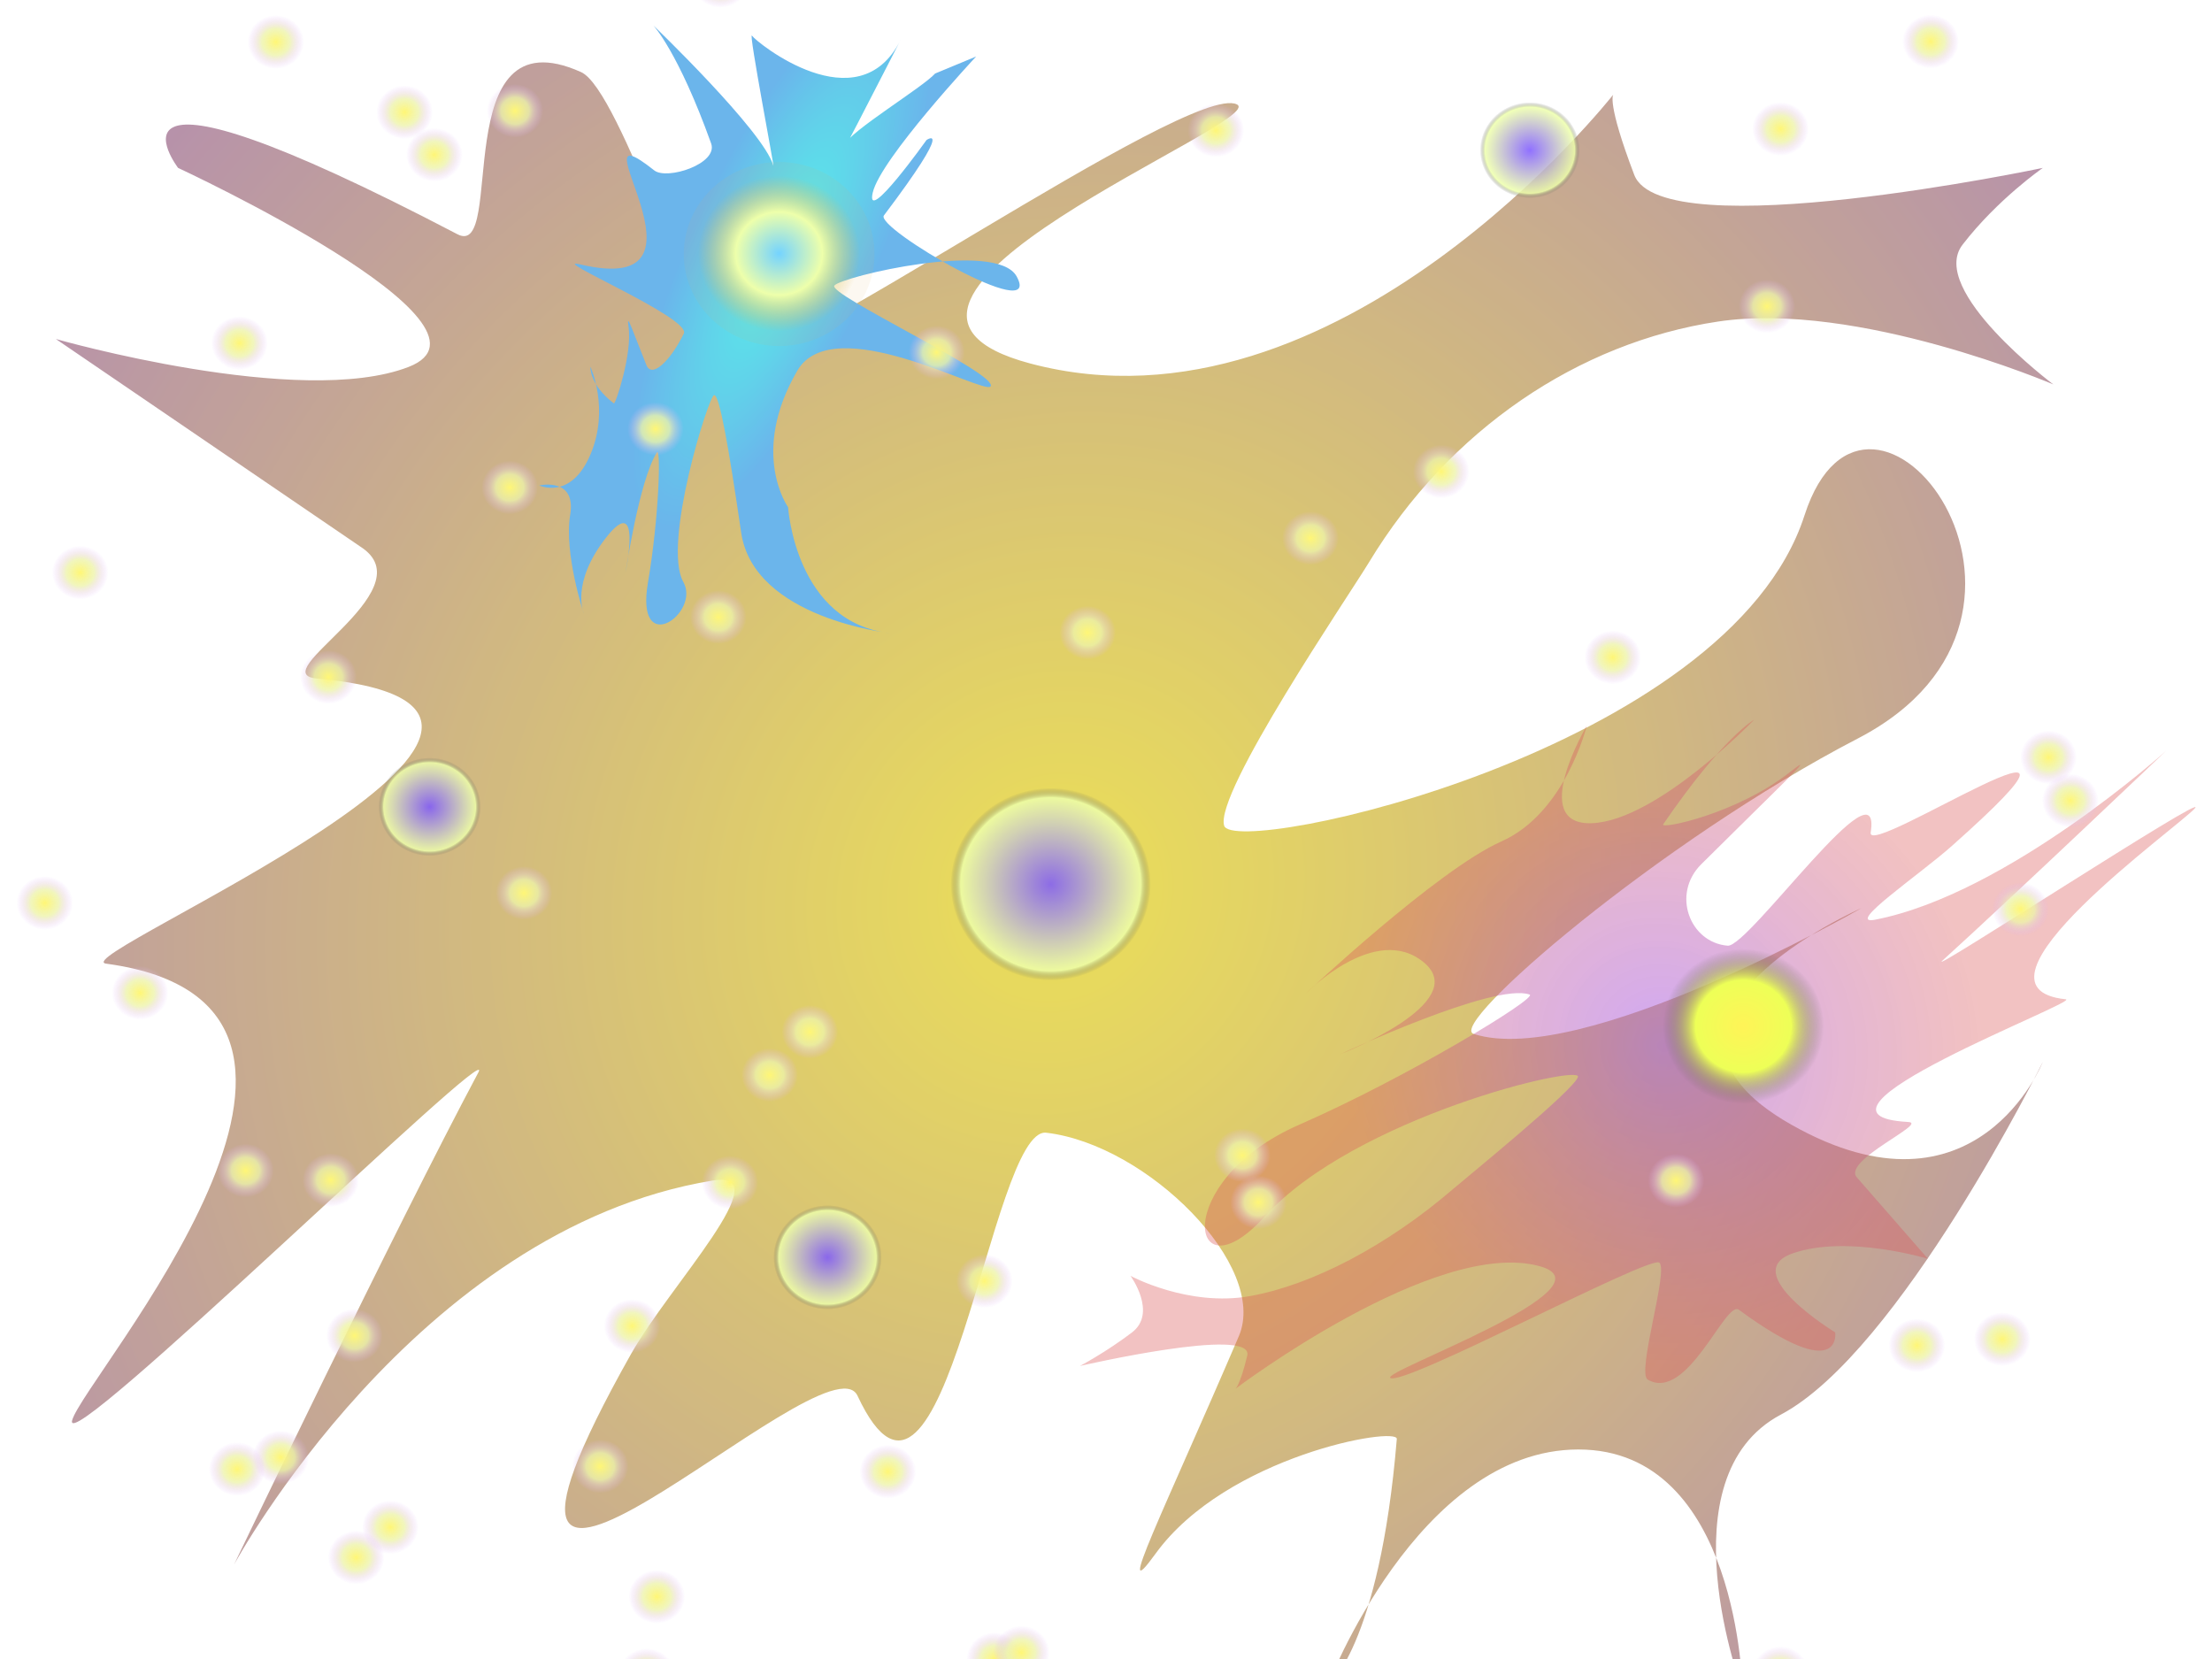 <?xml version="1.0" encoding="UTF-8" standalone="no"?>
<!-- Created with Inkscape (http://www.inkscape.org/) -->

<svg
   xmlns:osb="http://www.openswatchbook.org/uri/2009/osb"
   xmlns:dc="http://purl.org/dc/elements/1.1/"
   xmlns:cc="http://creativecommons.org/ns#"
   xmlns:rdf="http://www.w3.org/1999/02/22-rdf-syntax-ns#"
   xmlns:svg="http://www.w3.org/2000/svg"
   xmlns="http://www.w3.org/2000/svg"
   xmlns:xlink="http://www.w3.org/1999/xlink"
   xmlns:sodipodi="http://sodipodi.sourceforge.net/DTD/sodipodi-0.dtd"
   xmlns:inkscape="http://www.inkscape.org/namespaces/inkscape"
   width="640"
   height="480"
   id="svg4219"
   version="1.1"
   inkscape:version="0.48.5 r10040"
   sodipodi:docname="Background.svg">
  <defs
     id="defs4221">
    <linearGradient
       id="linearGradient7269">
      <stop
         id="stop7271"
         offset="0"
         style="stop-color:#e1cf00;stop-opacity:1" />
      <stop
         id="stop7273"
         offset="1"
         style="stop-color:#5500de;stop-opacity:1" />
    </linearGradient>
    <linearGradient
       id="linearGradient7263">
      <stop
         style="stop-color:#00e6de;stop-opacity:1"
         offset="0"
         id="stop7265" />
      <stop
         style="stop-color:#1e8ee0;stop-opacity:1"
         offset="1"
         id="stop7267" />
    </linearGradient>
    <linearGradient
       id="linearGradient7105">
      <stop
         id="stop7107"
         offset="0"
         style="stop-color:#7500de;stop-opacity:1" />
      <stop
         id="stop7109"
         offset="1"
         style="stop-color:#c90000;stop-opacity:0.7" />
    </linearGradient>
    <linearGradient
       id="linearGradient7034">
      <stop
         id="stop7036"
         offset="0"
         style="stop-color:#3800ff;stop-opacity:1" />
      <stop
         style="stop-color:#e4ff7f;stop-opacity:1"
         offset="0.899"
         id="stop7038" />
      <stop
         id="stop7040"
         offset="1"
         style="stop-color:#000000;stop-opacity:0" />
    </linearGradient>
    <linearGradient
       id="linearGradient6987">
      <stop
         style="stop-color:#ffee00;stop-opacity:1"
         offset="0"
         id="stop6989" />
      <stop
         id="stop6991"
         offset="0.593"
         style="stop-color:#e4ff00;stop-opacity:1" />
      <stop
         style="stop-color:#000000;stop-opacity:0"
         offset="1"
         id="stop6993" />
    </linearGradient>
    <linearGradient
       id="linearGradient6942">
      <stop
         id="stop6944"
         offset="0"
         style="stop-color:#2cbdff;stop-opacity:1" />
      <stop
         style="stop-color:#e4ff7f;stop-opacity:1"
         offset="0.537"
         id="stop6946" />
      <stop
         id="stop6948"
         offset="1"
         style="stop-color:#ce8800;stop-opacity:0.084" />
    </linearGradient>
    <linearGradient
       id="linearGradient6403">
      <stop
         style="stop-color:#fff22f;stop-opacity:1;"
         offset="0"
         id="stop6405" />
      <stop
         id="stop6411"
         offset="0.5"
         style="stop-color:#e4ed7f;stop-opacity:0.789;" />
      <stop
         style="stop-color:#ce88ff;stop-opacity:0;"
         offset="1"
         id="stop6407" />
    </linearGradient>
    <linearGradient
       id="linearGradient6395">
      <stop
         id="stop6397"
         offset="0"
         style="stop-color:#c90041;stop-opacity:1" />
      <stop
         id="stop6399"
         offset="1"
         style="stop-color:#c900de;stop-opacity:0;" />
    </linearGradient>
    <linearGradient
       id="linearGradient6195">
      <stop
         style="stop-color:#c900de;stop-opacity:1;"
         offset="0"
         id="stop6197" />
      <stop
         style="stop-color:#c900de;stop-opacity:0;"
         offset="1"
         id="stop6199" />
    </linearGradient>
    <linearGradient
       id="linearGradient6187"
       osb:paint="solid">
      <stop
         style="stop-color:#c900de;stop-opacity:1;"
         offset="0"
         id="stop6189" />
    </linearGradient>
    <radialGradient
       inkscape:collect="always"
       xlink:href="#linearGradient6195"
       id="radialGradient6201"
       cx="309.167"
       cy="232.969"
       fx="309.167"
       fy="232.969"
       r="288.96"
       gradientTransform="matrix(0.817,-0.92,0.644,0.572,-93.472,384.112)"
       gradientUnits="userSpaceOnUse" />
    <filter
       inkscape:collect="always"
       id="filter6207">
      <feGaussianBlur
         inkscape:collect="always"
         stdDeviation="9.088"
         id="feGaussianBlur6209" />
    </filter>
    <radialGradient
       inkscape:collect="always"
       xlink:href="#linearGradient6195-3"
       id="radialGradient6201-0"
       cx="309.167"
       cy="232.969"
       fx="309.167"
       fy="232.969"
       r="288.96"
       gradientTransform="matrix(0.817,-0.92,0.644,0.572,-93.472,384.112)"
       gradientUnits="userSpaceOnUse" />
    <linearGradient
       id="linearGradient6195-3">
      <stop
         style="stop-color:#c900de;stop-opacity:1;"
         offset="0"
         id="stop6197-1" />
      <stop
         style="stop-color:#c900de;stop-opacity:0;"
         offset="1"
         id="stop6199-2" />
    </linearGradient>
    <radialGradient
       r="288.96"
       fy="193.283"
       fx="333.019"
       cy="193.283"
       cx="333.019"
       gradientTransform="matrix(0.013,-0.739,0.67,0.01,157.84,13.404)"
       gradientUnits="userSpaceOnUse"
       id="radialGradient6372"
       xlink:href="#linearGradient6395"
       inkscape:collect="always" />
    <radialGradient
       inkscape:collect="always"
       xlink:href="#linearGradient7269"
       id="radialGradient6401"
       gradientUnits="userSpaceOnUse"
       gradientTransform="matrix(1.373,-1.711,1.604,1.287,-492.837,39.426)"
       cx="309.167"
       cy="232.969"
       fx="309.167"
       fy="232.969"
       r="288.96" />
    <radialGradient
       inkscape:collect="always"
       xlink:href="#linearGradient6403"
       id="radialGradient6409"
       cx="-302.095"
       cy="177.4"
       fx="-302.095"
       fy="177.4"
       r="20.21"
       gradientTransform="matrix(0.921,1.0762324e-8,-2.8177271e-8,0.37,-23.786,111.739)"
       gradientUnits="userSpaceOnUse" />
    <radialGradient
       inkscape:collect="always"
       xlink:href="#linearGradient6403"
       id="radialGradient6653"
       gradientUnits="userSpaceOnUse"
       gradientTransform="matrix(0.921,1.0762324e-8,-2.8177271e-8,0.37,-23.786,111.739)"
       cx="-302.095"
       cy="177.4"
       fx="-302.095"
       fy="177.4"
       r="20.21" />
    <radialGradient
       inkscape:collect="always"
       xlink:href="#linearGradient6403-1"
       id="radialGradient6653-8"
       gradientUnits="userSpaceOnUse"
       gradientTransform="matrix(0.921,1.0762324e-8,-2.8177271e-8,0.37,-23.786,111.739)"
       cx="-302.095"
       cy="177.4"
       fx="-302.095"
       fy="177.4"
       r="20.21" />
    <linearGradient
       id="linearGradient6403-1">
      <stop
         style="stop-color:#fff22f;stop-opacity:1;"
         offset="0"
         id="stop6405-0" />
      <stop
         id="stop6411-7"
         offset="0.5"
         style="stop-color:#e4ed7f;stop-opacity:0.789;" />
      <stop
         style="stop-color:#ce88ff;stop-opacity:0;"
         offset="1"
         id="stop6407-6" />
    </linearGradient>
    <radialGradient
       r="20.21"
       fy="177.4"
       fx="-302.095"
       cy="177.4"
       cx="-302.095"
       gradientTransform="matrix(0.846,2.1525271e-8,-5.6343308e-8,0.37,-46.45,111.739)"
       gradientUnits="userSpaceOnUse"
       id="radialGradient6921"
       xlink:href="#linearGradient6942"
       inkscape:collect="always" />
    <radialGradient
       r="20.21"
       fy="177.4"
       fx="-302.095"
       cy="177.4"
       cx="-302.095"
       gradientTransform="matrix(0.846,2.1525271e-8,-5.6343308e-8,0.37,-46.45,111.739)"
       gradientUnits="userSpaceOnUse"
       id="radialGradient6921-1"
       xlink:href="#linearGradient6942-0"
       inkscape:collect="always" />
    <linearGradient
       id="linearGradient6942-0">
      <stop
         id="stop6944-2"
         offset="0"
         style="stop-color:#ff002f;stop-opacity:1" />
      <stop
         style="stop-color:#e4ff7f;stop-opacity:1"
         offset="0.537"
         id="stop6946-5" />
      <stop
         id="stop6948-1"
         offset="1"
         style="stop-color:#ce8800;stop-opacity:0.084" />
    </linearGradient>
    <radialGradient
       inkscape:collect="always"
       xlink:href="#linearGradient6987"
       id="radialGradient6995"
       gradientUnits="userSpaceOnUse"
       gradientTransform="matrix(0.846,2.1525272e-8,-5.6343292e-8,0.37,-46.45,111.739)"
       cx="-302.095"
       cy="177.4"
       fx="-302.095"
       fy="177.4"
       r="20.21" />
    <radialGradient
       inkscape:collect="always"
       xlink:href="#linearGradient6987-1"
       id="radialGradient6995-7"
       gradientUnits="userSpaceOnUse"
       gradientTransform="matrix(0.846,2.1525271e-8,-5.6343308e-8,0.37,-46.45,111.739)"
       cx="-302.095"
       cy="177.4"
       fx="-302.095"
       fy="177.4"
       r="20.21" />
    <linearGradient
       id="linearGradient6987-1">
      <stop
         style="stop-color:#ff002f;stop-opacity:1"
         offset="0"
         id="stop6989-3" />
      <stop
         id="stop6991-1"
         offset="0.537"
         style="stop-color:#e4ff7f;stop-opacity:1" />
      <stop
         style="stop-color:#000000;stop-opacity:0"
         offset="1"
         id="stop6993-2" />
    </linearGradient>
    <radialGradient
       r="20.21"
       fy="177.4"
       fx="-302.095"
       cy="177.4"
       cx="-302.095"
       gradientTransform="matrix(0.846,2.1525271e-8,-5.6343308e-8,0.37,-46.45,111.739)"
       gradientUnits="userSpaceOnUse"
       id="radialGradient7013"
       xlink:href="#linearGradient7034"
       inkscape:collect="always" />
    <radialGradient
       inkscape:collect="always"
       xlink:href="#linearGradient6195-8"
       id="radialGradient6401-6"
       gradientUnits="userSpaceOnUse"
       gradientTransform="matrix(0.703,-1.01,1.168,0.813,-184.37,-67.002)"
       cx="309.167"
       cy="232.969"
       fx="309.167"
       fy="232.969"
       r="288.96" />
    <linearGradient
       id="linearGradient6195-8">
      <stop
         style="stop-color:#c900de;stop-opacity:1;"
         offset="0"
         id="stop6197-7" />
      <stop
         style="stop-color:#c900de;stop-opacity:0;"
         offset="1"
         id="stop6199-4" />
    </linearGradient>
    <filter
       color-interpolation-filters="sRGB"
       inkscape:collect="always"
       id="filter6207-9">
      <feGaussianBlur
         inkscape:collect="always"
         stdDeviation="9.088"
         id="feGaussianBlur6209-2" />
    </filter>
    <radialGradient
       r="288.96"
       fy="232.969"
       fx="309.167"
       cy="232.969"
       cx="309.167"
       gradientTransform="matrix(0.305,-0.466,0.922,0.641,27.303,-179.758)"
       gradientUnits="userSpaceOnUse"
       id="radialGradient7082"
       xlink:href="#linearGradient7105"
       inkscape:collect="always" />
    <radialGradient
       r="20.21"
       fy="177.4"
       fx="-302.095"
       cy="177.4"
       cx="-302.095"
       gradientTransform="matrix(0.846,2.1525271e-8,-5.6343308e-8,0.37,-46.45,111.739)"
       gradientUnits="userSpaceOnUse"
       id="radialGradient7013-4"
       xlink:href="#linearGradient7034-5"
       inkscape:collect="always" />
    <linearGradient
       id="linearGradient7034-5">
      <stop
         id="stop7036-9"
         offset="0"
         style="stop-color:#3800ff;stop-opacity:1" />
      <stop
         style="stop-color:#e4ff7f;stop-opacity:1"
         offset="0.899"
         id="stop7038-1" />
      <stop
         id="stop7040-2"
         offset="1"
         style="stop-color:#000000;stop-opacity:0" />
    </linearGradient>
    <radialGradient
       r="20.21"
       fy="177.4"
       fx="-302.095"
       cy="177.4"
       cx="-302.095"
       gradientTransform="matrix(0.846,2.1525271e-8,-5.6343308e-8,0.37,-46.45,111.739)"
       gradientUnits="userSpaceOnUse"
       id="radialGradient7127"
       xlink:href="#linearGradient7034-5"
       inkscape:collect="always" />
    <radialGradient
       r="20.21"
       fy="177.4"
       fx="-302.095"
       cy="177.4"
       cx="-302.095"
       gradientTransform="matrix(0.846,2.1525271e-8,-5.6343308e-8,0.37,-46.45,111.739)"
       gradientUnits="userSpaceOnUse"
       id="radialGradient7013-9"
       xlink:href="#linearGradient7034-6"
       inkscape:collect="always" />
    <linearGradient
       id="linearGradient7034-6">
      <stop
         id="stop7036-0"
         offset="0"
         style="stop-color:#3800ff;stop-opacity:1" />
      <stop
         style="stop-color:#e4ff7f;stop-opacity:1"
         offset="0.899"
         id="stop7038-6" />
      <stop
         id="stop7040-4"
         offset="1"
         style="stop-color:#000000;stop-opacity:0" />
    </linearGradient>
    <radialGradient
       r="20.21"
       fy="177.4"
       fx="-302.095"
       cy="177.4"
       cx="-302.095"
       gradientTransform="matrix(0.846,2.1525271e-8,-5.6343308e-8,0.37,-46.45,111.739)"
       gradientUnits="userSpaceOnUse"
       id="radialGradient7013-45"
       xlink:href="#linearGradient7034-4"
       inkscape:collect="always" />
    <linearGradient
       id="linearGradient7034-4">
      <stop
         id="stop7036-6"
         offset="0"
         style="stop-color:#3800ff;stop-opacity:1" />
      <stop
         style="stop-color:#e4ff7f;stop-opacity:1"
         offset="0.899"
         id="stop7038-63" />
      <stop
         id="stop7040-9"
         offset="1"
         style="stop-color:#000000;stop-opacity:0" />
    </linearGradient>
    <radialGradient
       r="20.21"
       fy="177.4"
       fx="-302.095"
       cy="177.4"
       cx="-302.095"
       gradientTransform="matrix(0.846,2.1525271e-8,-5.6343308e-8,0.37,-46.45,111.739)"
       gradientUnits="userSpaceOnUse"
       id="radialGradient7127-9"
       xlink:href="#linearGradient7034-4"
       inkscape:collect="always" />
    <radialGradient
       r="20.21"
       fy="177.4"
       fx="-302.095"
       cy="177.4"
       cx="-302.095"
       gradientTransform="matrix(0.846,2.1525271e-8,-5.6343308e-8,0.37,-46.45,111.739)"
       gradientUnits="userSpaceOnUse"
       id="radialGradient7013-2"
       xlink:href="#linearGradient7034-1"
       inkscape:collect="always" />
    <linearGradient
       id="linearGradient7034-1">
      <stop
         id="stop7036-3"
         offset="0"
         style="stop-color:#3800ff;stop-opacity:1" />
      <stop
         style="stop-color:#e4ff7f;stop-opacity:1"
         offset="0.899"
         id="stop7038-0" />
      <stop
         id="stop7040-99"
         offset="1"
         style="stop-color:#000000;stop-opacity:0" />
    </linearGradient>
    <radialGradient
       r="20.21"
       fy="177.4"
       fx="-302.095"
       cy="177.4"
       cx="-302.095"
       gradientTransform="matrix(0.846,2.1525271e-8,-5.6343308e-8,0.37,-46.45,111.739)"
       gradientUnits="userSpaceOnUse"
       id="radialGradient7127-1"
       xlink:href="#linearGradient7034-1"
       inkscape:collect="always" />
    <radialGradient
       r="288.96"
       fy="232.969"
       fx="309.167"
       cy="232.969"
       cx="309.167"
       gradientTransform="matrix(0.305,-0.466,0.922,0.641,27.303,-179.758)"
       gradientUnits="userSpaceOnUse"
       id="radialGradient7082-4"
       xlink:href="#linearGradient7105-5"
       inkscape:collect="always" />
    <linearGradient
       id="linearGradient7105-5">
      <stop
         id="stop7107-8"
         offset="0"
         style="stop-color:#c900de;stop-opacity:0.207" />
      <stop
         id="stop7109-5"
         offset="1"
         style="stop-color:#c90000;stop-opacity:0.7" />
    </linearGradient>
    <filter
       color-interpolation-filters="sRGB"
       inkscape:collect="always"
       id="filter6207-9-7">
      <feGaussianBlur
         inkscape:collect="always"
         stdDeviation="9.088"
         id="feGaussianBlur6209-2-3" />
    </filter>
    <radialGradient
       r="288.96"
       fy="144.405"
       fx="260.794"
       cy="144.405"
       cx="260.794"
       gradientTransform="matrix(-0.246,0.597,-0.935,-0.233,439.124,-330.874)"
       gradientUnits="userSpaceOnUse"
       id="radialGradient7240"
       xlink:href="#linearGradient7263"
       inkscape:collect="always" />
  </defs>
  <sodipodi:namedview
     id="base"
     pagecolor="#333333"
     bordercolor="#666666"
     borderopacity="1.0"
     inkscape:pageopacity="1"
     inkscape:pageshadow="2"
     inkscape:zoom="0.98975522"
     inkscape:cx="38.732896"
     inkscape:cy="147.82811"
     inkscape:current-layer="layer1"
     showgrid="true"
     inkscape:grid-bbox="true"
     inkscape:document-units="px"
     inkscape:window-width="1918"
     inkscape:window-height="1078"
     inkscape:window-x="0"
     inkscape:window-y="0"
     inkscape:window-maximized="0" />
  <g
     id="layer1"
     inkscape:label="Layer 1"
     inkscape:groupmode="layer"
     transform="translate(0,448)"
     style="opacity:0.66">
    <path
       style="fill:url(#radialGradient6401);fill-opacity:1;stroke:none;filter:url(#filter6207)"
       d="m 105.076,-289.292 c 17.429,12.629 -28.871,36.182 -13.498,37.588 98.209,8.983 -73.785,80.773 -60.889,82.517 88.216,11.935 -6.346,119.695 -9.804,132.088 C 17.429,-24.706 144.48,-149.105 138.418,-137.739 114.17,-92.273 67.694,4.721 67.694,4.721 c 0,0 52.538,-96.994 138.418,-111.139 19.996,-3.293 -12.347,30.296 -23.515,50.138 -65.191,115.825 56.606,-6.976 65.507,12.11 25.122,53.867 38.467,-77.984 54.615,-76.099 29.278,3.419 64.402,38.636 55.715,58.871 -21.907,51.024 -36.366,79.879 -24.109,62.943 20.503,-28.331 70.132,-36.986 69.816,-33.197 -5.052,60.621 -20.207,71.735 -20.207,71.735 0,0 26.269,-68.704 72.745,-68.704 46.476,0 47.486,69.714 47.486,69.714 0,0 -23.238,-61.631 11.114,-79.818 34.352,-18.186 75.776,-102.045 75.776,-102.045 0,0 -19.197,48.497 -72.745,18.186 -53.549,-30.311 20.207,-62.642 20.207,-62.642 0,0 -80.828,46.476 -112.149,36.373 -7.83,-2.526 53.511,-55.558 111.202,-85.501 69.583,-36.115 2.956,-121.652 -15.471,-64.536 -22.035,68.297 -165.003,99.141 -167.908,89.795 -2.905,-9.346 36.057,-66.557 41.866,-76.155 23.238,-38.393 60.621,-63.652 101.035,-69.714 40.414,-6.062 96.994,18.186 96.994,18.186 0,0 -36.373,-27.279 -26.269,-40.414 10.104,-13.135 23.238,-22.228 23.238,-22.228 0,0 -110.128,23.238 -118.211,2.021 -8.083,-21.217 -6.062,-23.238 -6.062,-23.238 0,0 -79.655,101.525 -168.729,77.797 -66.395,-17.687 69.768,-70.164 59.797,-74.965 -13.765,-6.627 -135.764,79.502 -146.129,73.693 -10.365,-5.808 -32.172,-77.889 -43.605,-83.033 -39.288,-17.679 -21.518,54.369 -35.761,46.921 -110.128,-57.59 -80.828,-19.197 -80.828,-19.197 0,0 98.004,45.466 66.683,57.59 -31.321,12.124 -102.045,-8.083 -102.045,-8.083 z"
       id="path4229"
       inkscape:connector-curvature="0"
       sodipodi:nodetypes="csssscssssssscscscscsssssscscscssssscscc" />
    <path
       style="fill:url(#radialGradient7240);fill-opacity:1;stroke:none;filter:url(#filter6207-9-7)"
       d="m 24.086,-347.859 c 17.429,12.629 83.44,110.013 98.813,111.419 98.209,8.983 -124.472,-23.436 -111.576,-21.691 88.216,11.935 63.675,263.71 60.218,276.102 -3.457,12.393 104.26,-151.813 98.198,-140.447 -24.248,45.466 -64.3,329.757 -64.3,329.757 0,0 11.012,-66.197 72.902,-198.629 13.731,-29.381 49.648,52.323 46.785,83.408 -19.699,213.874 74.608,-239.36 109.64,61.722 8.399,72.185 -3.377,-245.757 12.771,-243.871 29.278,3.419 50.904,23.719 42.217,43.954 -21.907,51.024 -36.366,79.879 -24.109,62.943 20.503,-28.331 70.132,-36.986 69.816,-33.197 -5.052,60.621 -20.207,71.735 -20.207,71.735 0,0 26.269,-68.704 72.745,-68.704 46.476,0 47.486,69.714 47.486,69.714 0,0 -23.238,-61.631 11.114,-79.818 34.352,-18.186 75.776,-102.045 75.776,-102.045 0,0 -19.197,48.497 -72.745,18.186 -53.549,-30.311 20.207,-62.642 20.207,-62.642 0,0 -80.828,46.476 -112.149,36.373 -7.83,-2.526 53.511,-55.558 111.202,-85.501 69.583,-36.115 2.956,-121.652 -15.471,-64.536 -22.035,68.297 -165.003,99.141 -167.908,89.795 -2.905,-9.346 36.057,-66.557 102.146,-157.389 66.089,-90.832 18.978,-353.881 18.978,-353.881 32.955,183.462 -60.141,287.534 -60.141,287.534 0,0 -28.047,113.718 -117.121,89.991 -66.395,-17.687 -59.999,-362.342 -69.969,-367.142 -13.765,-6.627 -5.997,371.679 -16.362,365.871 -10.365,-5.808 -107.775,-262.023 -85.97,-327.652 29.715,-89.438 20.847,298.988 6.605,291.54 -110.128,-57.59 -80.828,-19.197 -80.828,-19.197 0,0 98.004,45.466 66.683,57.59 -31.321,12.124 -157.173,-83.254 -157.173,-83.254 z"
       id="path4229-4-3"
       inkscape:connector-curvature="0"
       sodipodi:nodetypes="csssscssssssscscscscsssscccssssscscc"
       transform="matrix(-0.122,0.286,-0.129,-0.067,228.628,-456.923)" />
    <path
       style="fill:url(#radialGradient7082);fill-opacity:1;stroke:none;filter:url(#filter6207-9);opacity:0.72"
       d="m 136.397,-274.028 c 17.429,12.629 -28.871,36.182 -13.498,37.588 98.209,8.983 -73.785,80.773 -60.889,82.517 88.216,11.935 -6.346,119.695 -9.804,132.088 C 48.749,-9.442 175.801,-133.842 169.739,-122.475 145.491,-77.01 99.014,19.984 99.014,19.984 c 0,0 52.538,-96.994 138.418,-111.139 19.996,-3.293 -12.347,30.296 -23.515,50.138 -65.191,115.825 56.606,-6.976 65.507,12.11 25.122,53.867 38.467,-77.984 54.615,-76.099 29.278,3.419 64.402,38.636 55.715,58.871 -21.907,51.024 -36.366,79.879 -24.109,62.943 20.503,-28.331 70.132,-36.986 69.816,-33.197 -5.052,60.621 -20.207,71.735 -20.207,71.735 0,0 26.269,-68.704 72.745,-68.704 46.476,0 47.486,69.714 47.486,69.714 0,0 -23.238,-61.631 11.114,-79.818 34.352,-18.186 75.776,-102.045 75.776,-102.045 0,0 -19.197,48.497 -72.745,18.186 -53.549,-30.311 20.207,-62.642 20.207,-62.642 0,0 -80.828,46.476 -112.149,36.373 -7.83,-2.526 53.511,-55.558 111.202,-85.501 69.583,-36.115 2.956,-121.652 -15.471,-64.536 -22.035,68.297 -165.003,99.141 -167.908,89.795 -2.905,-9.346 36.057,-66.557 41.866,-76.155 23.238,-38.393 60.621,-63.652 101.035,-69.714 40.414,-6.062 96.994,18.186 96.994,18.186 0,0 -36.373,-27.279 -26.269,-40.414 10.104,-13.135 23.238,-22.228 23.238,-22.228 0,0 -110.128,23.238 -118.211,2.021 -8.083,-21.217 -6.062,-23.238 -6.062,-23.238 0,0 -79.655,101.525 -168.729,77.797 -66.395,-17.687 69.768,-70.164 59.797,-74.965 -13.765,-6.627 -135.764,79.502 -146.129,73.693 -10.365,-5.808 -32.172,-77.889 -43.605,-83.033 -39.288,-17.679 -21.518,54.369 -35.761,46.921 -110.128,-57.59 -80.828,-19.197 -80.828,-19.197 0,0 98.004,45.466 66.683,57.59 -31.321,12.124 -102.045,-8.083 -102.045,-8.083 z"
       id="path4229-4"
       inkscape:connector-curvature="0"
       sodipodi:nodetypes="csssscssssssscscscscsssssscscscssssscscc"
       transform="matrix(-0.405,0.018,0.253,-0.417,661.729,-224.182)" />
    <path
       sodipodi:type="arc"
       style="fill:url(#radialGradient6653);fill-opacity:1;fill-rule:nonzero;stroke:none"
       id="path6225"
       sodipodi:cx="-302.09491"
       sodipodi:cy="177.39993"
       sodipodi:rx="20.207016"
       sodipodi:ry="9.5983324"
       d="m -312.405,185.655 a 20.207,9.598 0 1 1 0.161,0.045"
       transform="matrix(0.438,0,0,1.036,-172.091,-466.511)"
       sodipodi:start="2.1062459"
       sodipodi:end="8.3801699"
       sodipodi:open="true" />
    <use
       id="use6655"
       xlink:href="#path6225"
       x="0"
       y="0"
       width="640"
       height="480"
       transform="translate(378.722,229.701)" />
    <use
       id="use6657"
       xlink:href="#path6225"
       x="0"
       y="0"
       width="640"
       height="480"
       transform="translate(406.944,221.184)" />
    <use
       id="use6659"
       xlink:href="#path6225"
       x="0"
       y="0"
       width="640"
       height="480"
       transform="translate(372.842,217.333)" />
    <use
       id="use6661"
       xlink:href="#path6225"
       x="0"
       y="0"
       width="640"
       height="480"
       transform="translate(375.443,173.446)" />
    <use
       id="use6663"
       xlink:href="#path6225"
       x="0"
       y="0"
       width="640"
       height="480"
       transform="translate(407.174,134.982)" />
    <use
       id="use6665"
       xlink:href="#path6225"
       x="0"
       y="0"
       width="640"
       height="480"
       transform="translate(455.985,93.105)" />
    <use
       id="use6667"
       xlink:href="#path6225"
       x="0"
       y="0"
       width="640"
       height="480"
       transform="translate(437.666,22.331)" />
    <use
       id="use6669"
       xlink:href="#path6225"
       x="0"
       y="0"
       width="640"
       height="480"
       transform="translate(494.025,-41.162)" />
    <use
       id="use6671"
       xlink:href="#path6225"
       x="0"
       y="0"
       width="640"
       height="480"
       transform="translate(647.432,-168.7)" />
    <use
       id="use6679"
       xlink:href="#path6225"
       x="0"
       y="0"
       width="640"
       height="480"
       transform="translate(656.171,-127.557)" />
    <use
       id="use6681"
       xlink:href="#path6225"
       x="0"
       y="0"
       width="640"
       height="480"
       transform="translate(617.454,-43.984)" />
    <use
       id="use6683"
       xlink:href="#path6225"
       x="0"
       y="0"
       width="640"
       height="480"
       transform="translate(619.053,17.778)" />
    <use
       id="use6685"
       xlink:href="#path6225"
       x="0"
       y="0"
       width="640"
       height="480"
       transform="translate(579.993,60.664)" />
    <use
       id="use6687"
       xlink:href="#path6225"
       x="0"
       y="0"
       width="640"
       height="480"
       transform="translate(515.596,176.847)" />
    <use
       id="use6689"
       xlink:href="#path6225"
       x="0"
       y="0"
       width="640"
       height="480"
       transform="translate(432.057,243.643)" />
    <use
       id="use6691"
       xlink:href="#path6225"
       x="0"
       y="0"
       width="640"
       height="480"
       transform="translate(478.043,259.017)" />
    <use
       id="use6693"
       xlink:href="#path6225"
       x="0"
       y="0"
       width="640"
       height="480"
       transform="translate(441.397,310.251)" />
    <use
       id="use6695"
       xlink:href="#path6225"
       x="0"
       y="0"
       width="640"
       height="480"
       transform="translate(417.309,276.618)" />
    <use
       id="use6697"
       xlink:href="#path6225"
       x="0"
       y="0"
       width="640"
       height="480"
       transform="translate(458.805,245.121)" />
    <use
       id="use6699"
       xlink:href="#path6225"
       x="0"
       y="0"
       width="640"
       height="480"
       transform="translate(527.083,145.772)" />
    <use
       id="use6701"
       xlink:href="#path6225"
       x="0"
       y="0"
       width="640"
       height="480"
       transform="translate(671.308,61.411)" />
    <use
       id="use6703"
       xlink:href="#path6225"
       x="0"
       y="0"
       width="640"
       height="480"
       transform="translate(721.35,-28.839)" />
    <use
       id="use6705"
       xlink:href="#path6225"
       x="0"
       y="0"
       width="640"
       height="480"
       transform="translate(799.537,-33.178)" />
    <use
       id="use6707"
       xlink:href="#path6225"
       x="0"
       y="0"
       width="640"
       height="480"
       transform="translate(815.618,-76.635)" />
    <use
       id="use6709"
       xlink:href="#path6225"
       x="0"
       y="0"
       width="640"
       height="480"
       transform="translate(791.467,1.007)" />
    <use
       id="use6711"
       xlink:href="#path6225"
       x="0"
       y="0"
       width="640"
       height="480"
       transform="translate(770.981,24.952)" />
    <use
       id="use6713"
       xlink:href="#path6225"
       x="0"
       y="0"
       width="640"
       height="480"
       transform="translate(737.467,93.972)" />
    <use
       id="use6715"
       xlink:href="#path6225"
       x="0"
       y="0"
       width="640"
       height="480"
       transform="translate(663.839,169.016)" />
    <use
       id="use6717"
       xlink:href="#path6225"
       x="0"
       y="0"
       width="640"
       height="480"
       transform="translate(630.807,233.938)" />
    <use
       id="use6719"
       xlink:href="#path6225"
       x="0"
       y="0"
       width="640"
       height="480"
       transform="translate(592.157,314.8)" />
    <use
       id="use6721"
       xlink:href="#path6225"
       x="0"
       y="0"
       width="640"
       height="480"
       transform="translate(597.859,316.21)" />
    <use
       id="use6723"
       xlink:href="#path6225"
       x="0"
       y="0"
       width="640"
       height="480"
       transform="translate(599.9,312.894)" />
    <use
       id="use6725"
       xlink:href="#path6225"
       x="0"
       y="0"
       width="640"
       height="480"
       transform="translate(662.724,292.142)" />
    <use
       id="use6727"
       xlink:href="#path6225"
       x="0"
       y="0"
       width="640"
       height="480"
       transform="translate(789.31,176.349)" />
    <use
       id="use6729"
       xlink:href="#path6225"
       x="0"
       y="0"
       width="640"
       height="480"
       transform="translate(840.582,85.659)" />
    <use
       id="use6731"
       xlink:href="#path6225"
       x="0"
       y="0"
       width="640"
       height="480"
       transform="translate(888.976,97.818)" />
    <use
       id="use6733"
       xlink:href="#path6225"
       x="0"
       y="0"
       width="640"
       height="480"
       transform="translate(915.896,67.012)" />
    <use
       id="use6735"
       xlink:href="#path6225"
       x="0"
       y="0"
       width="640"
       height="480"
       transform="translate(903.378,66.395)" />
    <use
       id="use6737"
       xlink:href="#path6225"
       x="0"
       y="0"
       width="640"
       height="480"
       transform="translate(861.995,134.787)" />
    <use
       id="use6739"
       xlink:href="#path6225"
       x="0"
       y="0"
       width="640"
       height="480"
       transform="translate(858.992,224.021)" />
    <use
       id="use6741"
       xlink:href="#path6225"
       x="0"
       y="0"
       width="640"
       height="480"
       transform="translate(834.168,233.455)" />
    <use
       id="use6743"
       xlink:href="#path6225"
       x="0"
       y="0"
       width="640"
       height="480"
       transform="translate(819.52,318.833)" />
    <use
       id="use6753"
       xlink:href="#path6225"
       x="0"
       y="0"
       width="640"
       height="480"
       transform="translate(779.669,320.023)" />
    <use
       id="use6755"
       xlink:href="#path6225"
       x="0"
       y="0"
       width="640"
       height="480"
       transform="translate(883.691,222.222)" />
    <use
       id="use6757"
       xlink:href="#path6225"
       x="0"
       y="0"
       width="640"
       height="480"
       transform="translate(912.363,191.31)" />
    <use
       id="use6771"
       xlink:href="#path6225"
       x="0"
       y="0"
       width="640"
       height="480"
       transform="translate(897.067,53.881)" />
    <use
       id="use6773"
       xlink:href="#path6225"
       x="0"
       y="0"
       width="640"
       height="480"
       transform="translate(767.82,107.529)" />
    <use
       id="use6775"
       xlink:href="#path6225"
       x="0"
       y="0"
       width="640"
       height="480"
       transform="translate(668.476,182.617)" />
    <use
       id="use6777"
       xlink:href="#path6225"
       x="0"
       y="0"
       width="640"
       height="480"
       transform="translate(640.086,229.791)" />
    <use
       id="use6779"
       xlink:href="#path6225"
       x="0"
       y="0"
       width="640"
       height="480"
       transform="translate(561.274,260.533)" />
    <use
       id="use6781"
       xlink:href="#path6225"
       x="0"
       y="0"
       width="640"
       height="480"
       transform="translate(546.562,265.53)" />
    <use
       id="use6783"
       xlink:href="#path6225"
       x="0"
       y="0"
       width="640"
       height="480"
       transform="translate(491.487,319.428)" />
    <use
       id="use6785"
       xlink:href="#path6225"
       x="0"
       y="0"
       width="640"
       height="480"
       transform="translate(508.401,313.495)" />
    <use
       id="use6787"
       xlink:href="#path6225"
       x="0"
       y="0"
       width="640"
       height="480"
       transform="translate(494.411,296.72)" />
    <use
       id="use6789"
       xlink:href="#path6225"
       x="0"
       y="0"
       width="640"
       height="480"
       transform="translate(544.059,259.907)" />
    <use
       id="use6791"
       xlink:href="#path6225"
       x="0"
       y="0"
       width="640"
       height="480"
       transform="translate(589.2,205.406)" />
    <use
       id="use6793"
       xlink:href="#path6225"
       x="0"
       y="0"
       width="640"
       height="480"
       transform="translate(758.764,-89.128)" />
    <use
       id="use6795"
       xlink:href="#path6225"
       x="0"
       y="0"
       width="640"
       height="480"
       transform="translate(862.968,-153.239)" />
    <use
       id="use6801"
       xlink:href="#path6225"
       x="0"
       y="0"
       width="640"
       height="480"
       transform="translate(857.768,-172.604)" />
    <use
       id="use6803"
       xlink:href="#path6225"
       x="0"
       y="0"
       width="640"
       height="480"
       transform="translate(819.53,-127.932)" />
    <use
       id="use6805"
       xlink:href="#path6225"
       x="0"
       y="0"
       width="640"
       height="480"
       transform="translate(737.664,-50.023)" />
    <use
       id="use6807"
       xlink:href="#path6225"
       x="0"
       y="0"
       width="640"
       height="480"
       transform="translate(683.537,-9.535)" />
    <use
       id="use6809"
       xlink:href="#path6225"
       x="0"
       y="0"
       width="640"
       height="480"
       transform="translate(626.185,39.174)" />
    <use
       id="use6811"
       xlink:href="#path6225"
       x="0"
       y="0"
       width="640"
       height="480"
       transform="translate(538.709,133.288)" />
    <use
       id="use6813"
       xlink:href="#path6225"
       x="0"
       y="0"
       width="640"
       height="480"
       transform="translate(467.743,168.619)" />
    <use
       id="use6815"
       xlink:href="#path6225"
       x="0"
       y="0"
       width="640"
       height="480"
       transform="translate(487.26,218.417)" />
    <use
       id="use6817"
       xlink:href="#path6225"
       x="0"
       y="0"
       width="640"
       height="480"
       transform="translate(463.736,243.467)" />
    <use
       id="use6819"
       xlink:href="#path6225"
       x="0"
       y="0"
       width="640"
       height="480"
       transform="translate(385.615,256.415)" />
    <use
       id="use6821"
       xlink:href="#path6225"
       x="0"
       y="0"
       width="640"
       height="480"
       transform="translate(383.86,250.546)" />
    <use
       id="use6823"
       xlink:href="#path6225"
       x="0"
       y="0"
       width="640"
       height="480"
       transform="translate(407.421,285.376)" />
    <use
       id="use6825"
       xlink:href="#path6225"
       x="0"
       y="0"
       width="640"
       height="480"
       transform="translate(359.862,237.418)" />
    <use
       id="use6827"
       xlink:href="#path6225"
       x="0"
       y="0"
       width="640"
       height="480"
       transform="translate(372.983,259.803)" />
    <use
       id="use6829"
       xlink:href="#path6225"
       x="0"
       y="0"
       width="640"
       height="480"
       transform="translate(416.398,228.118)" />
    <use
       id="use6831"
       xlink:href="#path6225"
       x="0"
       y="0"
       width="640"
       height="480"
       transform="translate(400.051,176.19)" />
    <use
       id="use6833"
       xlink:href="#path6225"
       x="0"
       y="0"
       width="640"
       height="480"
       transform="translate(484.205,112.966)" />
    <use
       id="use6835"
       xlink:href="#path6225"
       x="0"
       y="0"
       width="640"
       height="480"
       transform="translate(512.222,13.312)" />
    <use
       id="use6837"
       xlink:href="#path6225"
       x="0"
       y="0"
       width="640"
       height="480"
       transform="translate(593.156,-33.64)" />
    <use
       id="use6839"
       xlink:href="#path6225"
       x="0"
       y="0"
       width="640"
       height="480"
       transform="translate(575.392,-63.294)" />
    <use
       id="use6841"
       xlink:href="#path6225"
       x="0"
       y="0"
       width="640"
       height="480"
       transform="translate(466.143,12.881)" />
    <use
       id="use6843"
       xlink:href="#path6225"
       x="0"
       y="0"
       width="640"
       height="480"
       transform="translate(399.417,30.647)" />
    <use
       id="use6845"
       xlink:href="#path6225"
       x="0"
       y="0"
       width="640"
       height="480"
       transform="translate(388.38,90.568)" />
    <use
       id="use6847"
       xlink:href="#path6225"
       x="0"
       y="0"
       width="640"
       height="480"
       transform="translate(317.327,96.001)" />
    <use
       id="use6851"
       xlink:href="#path6225"
       x="0"
       y="0"
       width="640"
       height="480"
       transform="translate(331.013,109.641)" />
    <use
       id="use6853"
       xlink:href="#path6225"
       x="0"
       y="0"
       width="640"
       height="480"
       transform="translate(344.9,122.017)" />
    <use
       id="use6855"
       xlink:href="#path6225"
       x="0"
       y="0"
       width="640"
       height="480"
       transform="translate(367.945,14.052)" />
    <use
       id="use6857"
       xlink:href="#path6225"
       x="0"
       y="0"
       width="640"
       height="480"
       transform="translate(451.869,-24.216)" />
    <use
       id="use6859"
       xlink:href="#path6225"
       x="0"
       y="0"
       width="640"
       height="480"
       transform="translate(476.124,-64.895)" />
    <use
       id="use6861"
       xlink:href="#path6225"
       x="0"
       y="0"
       width="640"
       height="480"
       transform="translate(512.811,-170.772)" />
    <use
       id="use6863"
       xlink:href="#path6225"
       x="0"
       y="0"
       width="640"
       height="480"
       transform="translate(531.998,-165.085)" />
    <use
       id="use6865"
       xlink:href="#path6225"
       x="0"
       y="0"
       width="640"
       height="480"
       transform="translate(519.597,-179.3)" />
    <use
       id="use6867"
       xlink:href="#path6225"
       x="0"
       y="0"
       width="640"
       height="480"
       transform="translate(475.227,-165.011)" />
    <use
       id="use6869"
       xlink:href="#path6225"
       x="0"
       y="0"
       width="640"
       height="480"
       transform="translate(453.395,-133.188)" />
    <use
       id="use6871"
       xlink:href="#path6225"
       x="0"
       y="0"
       width="640"
       height="480"
       transform="translate(354.127,-33.41)" />
    <use
       id="use6873"
       xlink:href="#path6225"
       x="0"
       y="0"
       width="640"
       height="480"
       transform="translate(327.58,0.404)" />
    <use
       id="use6879"
       xlink:href="#path6225"
       x="0"
       y="0"
       width="640"
       height="480"
       transform="translate(352.766,-20.716)" />
    <use
       id="use6881"
       xlink:href="#path6225"
       x="0"
       y="0"
       width="640"
       height="480"
       transform="translate(373.675,-65.985)" />
    <use
       id="use6883"
       xlink:href="#path6225"
       x="0"
       y="0"
       width="640"
       height="480"
       transform="translate(401.048,-140.241)" />
    <use
       id="use6885"
       xlink:href="#path6225"
       x="0"
       y="0"
       width="640"
       height="480"
       transform="translate(421.426,-132.795)" />
    <use
       id="use6887"
       xlink:href="#path6225"
       x="0"
       y="0"
       width="640"
       height="480"
       transform="translate(393.549,-139.249)" />
    <use
       id="use6889"
       xlink:href="#path6225"
       x="0"
       y="0"
       width="640"
       height="480"
       transform="translate(430.047,-120.468)" />
    <use
       id="use6891"
       xlink:href="#path6225"
       x="0"
       y="0"
       width="640"
       height="480"
       transform="translate(432.896,-121.852)" />
    <use
       id="use6893"
       xlink:href="#path6225"
       x="0"
       y="0"
       width="640"
       height="480"
       transform="translate(384.177,-153.095)" />
    <use
       id="use6895"
       xlink:href="#path6225"
       x="0"
       y="0"
       width="640"
       height="480"
       transform="translate(334.513,-82.594)" />
    <path
       sodipodi:type="arc"
       style="fill:url(#radialGradient6921);fill-opacity:1;fill-rule:nonzero;stroke:none"
       id="path6225-0"
       sodipodi:cx="-302.09491"
       sodipodi:cy="177.39993"
       sodipodi:rx="20.207016"
       sodipodi:ry="8.8658257"
       d="m -312.405,185.025 a 20.207,8.866 0 1 1 0.161,0.042"
       transform="matrix(1.365,0,0,3.002,637.654,-907.133)"
       sodipodi:start="2.1062459"
       sodipodi:end="8.3801699"
       sodipodi:open="true" />
    <path
       sodipodi:type="arc"
       style="fill:url(#radialGradient6995);fill-opacity:1;fill-rule:nonzero;stroke:none"
       id="path6225-0-9"
       sodipodi:cx="-302.09491"
       sodipodi:cy="177.39993"
       sodipodi:rx="20.207016"
       sodipodi:ry="8.8658257"
       d="m -312.405,185.025 a 20.207,8.866 0 1 1 0.161,0.042"
       transform="matrix(1.365,0,0,3.002,916.666,-683.561)"
       sodipodi:start="2.1062459"
       sodipodi:end="8.3801699"
       sodipodi:open="true" />
    <path
       sodipodi:type="arc"
       style="opacity:0.848;fill:url(#radialGradient7013);fill-opacity:1;fill-rule:nonzero;stroke:none"
       id="path6225-0-9-0"
       sodipodi:cx="-302.09491"
       sodipodi:cy="177.39993"
       sodipodi:rx="20.207016"
       sodipodi:ry="8.8658257"
       d="m -312.405,185.025 a 20.207,8.866 0 1 1 0.161,0.042"
       transform="matrix(1.694,0,0,3.725,815.632,-852.888)"
       sodipodi:start="2.1062459"
       sodipodi:end="8.3801699"
       sodipodi:open="true" />
    <path
       sodipodi:type="arc"
       style="opacity:0.848;fill:url(#radialGradient7127);fill-opacity:1;fill-rule:nonzero;stroke:none"
       id="path6225-0-9-0-8"
       sodipodi:cx="-302.09491"
       sodipodi:cy="177.39993"
       sodipodi:rx="20.207016"
       sodipodi:ry="8.8658257"
       d="m -312.405,185.025 a 20.207,8.866 0 1 1 0.161,0.042"
       transform="matrix(0.844,0,0,1.856,697.536,-733.759)"
       sodipodi:start="2.1062459"
       sodipodi:end="8.3801699"
       sodipodi:open="true" />
    <path
       sodipodi:type="arc"
       style="opacity:0.848;fill:url(#radialGradient7013-45);fill-opacity:1;fill-rule:nonzero;stroke:none;color:#000000;marker:none;visibility:visible;display:inline;overflow:visible;enable-background:accumulate"
       id="path6225-0-9-0-9"
       sodipodi:cx="-302.09491"
       sodipodi:cy="177.39993"
       sodipodi:rx="20.207016"
       sodipodi:ry="8.8658257"
       d="m -312.405,185.025 a 20.207,8.866 0 1 1 0.161,0.042"
       transform="matrix(0.865,0,0,1.902,385.562,-551.931)"
       sodipodi:start="2.1062459"
       sodipodi:end="8.3801699"
       sodipodi:open="true" />
    <path
       sodipodi:type="arc"
       style="opacity:0.848;fill:url(#radialGradient7127-1);fill-opacity:1;fill-rule:nonzero;stroke:none"
       id="path6225-0-9-0-3"
       sodipodi:cx="-302.09491"
       sodipodi:cy="177.39993"
       sodipodi:rx="20.207016"
       sodipodi:ry="8.8658257"
       d="m -312.405,185.025 a 20.207,8.866 0 1 1 0.161,0.042"
       transform="matrix(0.917,0,0,2.016,516.396,-441.809)"
       sodipodi:start="2.1062459"
       sodipodi:end="8.3801699"
       sodipodi:open="true" />
  </g>
</svg>
